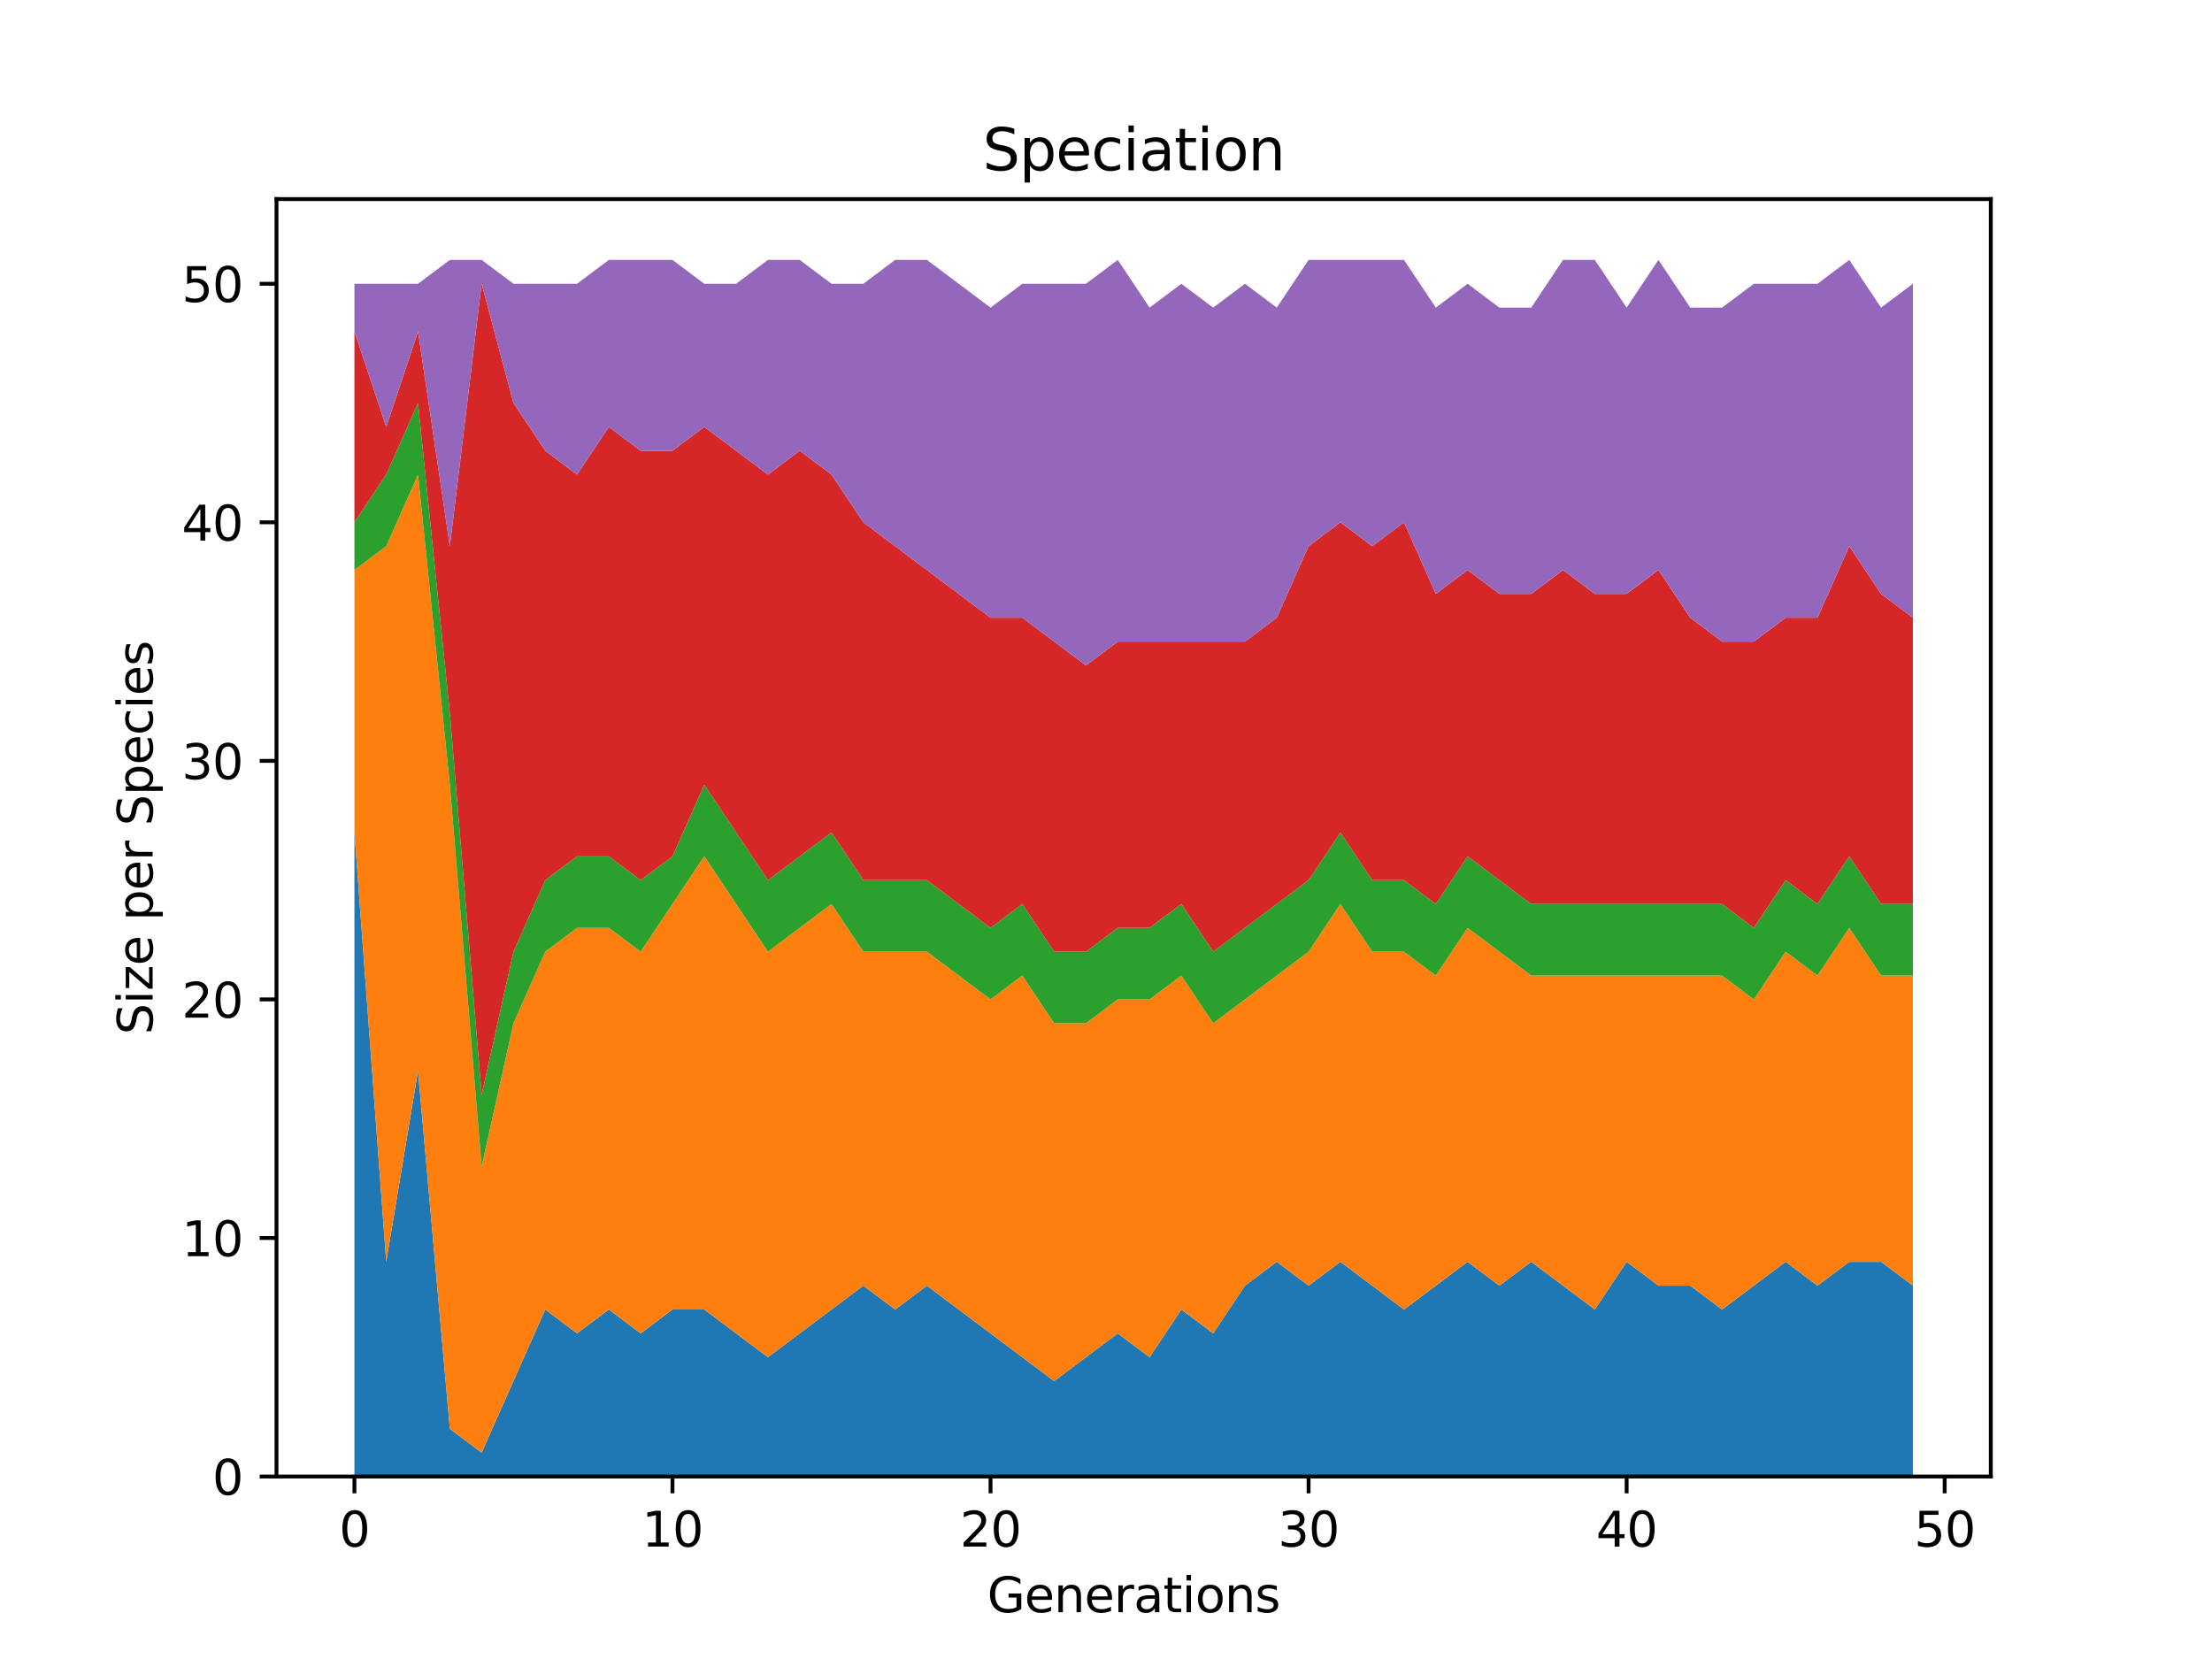 <?xml version="1.0" encoding="utf-8" standalone="no"?>
<!DOCTYPE svg PUBLIC "-//W3C//DTD SVG 1.1//EN"
  "http://www.w3.org/Graphics/SVG/1.1/DTD/svg11.dtd">
<svg height="345.6pt" version="1.1" viewBox="0 0 460.8 345.6" width="460.8pt" xmlns="http://www.w3.org/2000/svg" xmlns:xlink="http://www.w3.org/1999/xlink">
 <defs>
  <style type="text/css">*{stroke-linecap:butt;stroke-linejoin:round;}</style>
 </defs>
 <g id="figure_1">
  <g id="patch_1">
   <path d="M 0 345.6 
L 460.8 345.6 
L 460.8 0 
L 0 0 
z
" style="fill:#ffffff;"/>
  </g>
  <g id="axes_1">
   <g id="patch_2">
    <path d="M 57.6 307.584 
L 414.72 307.584 
L 414.72 41.472 
L 57.6 41.472 
z
" style="fill:#ffffff;"/>
   </g>
   <g id="PolyCollection_1">
    <path clip-path="url(#p7aa27175ab)" d="M 73.833 173.41 
L 73.833 307.584 
L 80.458 307.584 
L 87.084 307.584 
L 93.71 307.584 
L 100.335 307.584 
L 106.961 307.584 
L 113.586 307.584 
L 120.212 307.584 
L 126.838 307.584 
L 133.463 307.584 
L 140.089 307.584 
L 146.714 307.584 
L 153.34 307.584 
L 159.966 307.584 
L 166.591 307.584 
L 173.217 307.584 
L 179.842 307.584 
L 186.468 307.584 
L 193.094 307.584 
L 199.719 307.584 
L 206.345 307.584 
L 212.97 307.584 
L 219.596 307.584 
L 226.222 307.584 
L 232.847 307.584 
L 239.473 307.584 
L 246.098 307.584 
L 252.724 307.584 
L 259.35 307.584 
L 265.975 307.584 
L 272.601 307.584 
L 279.226 307.584 
L 285.852 307.584 
L 292.478 307.584 
L 299.103 307.584 
L 305.729 307.584 
L 312.354 307.584 
L 318.98 307.584 
L 325.606 307.584 
L 332.231 307.584 
L 338.857 307.584 
L 345.482 307.584 
L 352.108 307.584 
L 358.734 307.584 
L 365.359 307.584 
L 371.985 307.584 
L 378.61 307.584 
L 385.236 307.584 
L 391.862 307.584 
L 398.487 307.584 
L 398.487 267.829 
L 398.487 267.829 
L 391.862 262.859 
L 385.236 262.859 
L 378.61 267.829 
L 371.985 262.859 
L 365.359 267.829 
L 358.734 272.798 
L 352.108 267.829 
L 345.482 267.829 
L 338.857 262.859 
L 332.231 272.798 
L 325.606 267.829 
L 318.98 262.859 
L 312.354 267.829 
L 305.729 262.859 
L 299.103 267.829 
L 292.478 272.798 
L 285.852 267.829 
L 279.226 262.859 
L 272.601 267.829 
L 265.975 262.859 
L 259.35 267.829 
L 252.724 277.768 
L 246.098 272.798 
L 239.473 282.737 
L 232.847 277.768 
L 226.222 282.737 
L 219.596 287.706 
L 212.97 282.737 
L 206.345 277.768 
L 199.719 272.798 
L 193.094 267.829 
L 186.468 272.798 
L 179.842 267.829 
L 173.217 272.798 
L 166.591 277.768 
L 159.966 282.737 
L 153.34 277.768 
L 146.714 272.798 
L 140.089 272.798 
L 133.463 277.768 
L 126.838 272.798 
L 120.212 277.768 
L 113.586 272.798 
L 106.961 287.706 
L 100.335 302.615 
L 93.71 297.645 
L 87.084 223.104 
L 80.458 262.859 
L 73.833 173.41 
z
" style="fill:#1f77b4;"/>
   </g>
   <g id="PolyCollection_2">
    <path clip-path="url(#p7aa27175ab)" d="M 73.833 118.746 
L 73.833 173.41 
L 80.458 262.859 
L 87.084 223.104 
L 93.71 297.645 
L 100.335 302.615 
L 106.961 287.706 
L 113.586 272.798 
L 120.212 277.768 
L 126.838 272.798 
L 133.463 277.768 
L 140.089 272.798 
L 146.714 272.798 
L 153.34 277.768 
L 159.966 282.737 
L 166.591 277.768 
L 173.217 272.798 
L 179.842 267.829 
L 186.468 272.798 
L 193.094 267.829 
L 199.719 272.798 
L 206.345 277.768 
L 212.97 282.737 
L 219.596 287.706 
L 226.222 282.737 
L 232.847 277.768 
L 239.473 282.737 
L 246.098 272.798 
L 252.724 277.768 
L 259.35 267.829 
L 265.975 262.859 
L 272.601 267.829 
L 279.226 262.859 
L 285.852 267.829 
L 292.478 272.798 
L 299.103 267.829 
L 305.729 262.859 
L 312.354 267.829 
L 318.98 262.859 
L 325.606 267.829 
L 332.231 272.798 
L 338.857 262.859 
L 345.482 267.829 
L 352.108 267.829 
L 358.734 272.798 
L 365.359 267.829 
L 371.985 262.859 
L 378.61 267.829 
L 385.236 262.859 
L 391.862 262.859 
L 398.487 267.829 
L 398.487 203.226 
L 398.487 203.226 
L 391.862 203.226 
L 385.236 193.288 
L 378.61 203.226 
L 371.985 198.257 
L 365.359 208.196 
L 358.734 203.226 
L 352.108 203.226 
L 345.482 203.226 
L 338.857 203.226 
L 332.231 203.226 
L 325.606 203.226 
L 318.98 203.226 
L 312.354 198.257 
L 305.729 193.288 
L 299.103 203.226 
L 292.478 198.257 
L 285.852 198.257 
L 279.226 188.318 
L 272.601 198.257 
L 265.975 203.226 
L 259.35 208.196 
L 252.724 213.165 
L 246.098 203.226 
L 239.473 208.196 
L 232.847 208.196 
L 226.222 213.165 
L 219.596 213.165 
L 212.97 203.226 
L 206.345 208.196 
L 199.719 203.226 
L 193.094 198.257 
L 186.468 198.257 
L 179.842 198.257 
L 173.217 188.318 
L 166.591 193.288 
L 159.966 198.257 
L 153.34 188.318 
L 146.714 178.379 
L 140.089 188.318 
L 133.463 198.257 
L 126.838 193.288 
L 120.212 193.288 
L 113.586 198.257 
L 106.961 213.165 
L 100.335 242.982 
L 93.71 163.471 
L 87.084 98.869 
L 80.458 113.777 
L 73.833 118.746 
z
" style="fill:#ff7f0e;"/>
   </g>
   <g id="PolyCollection_3">
    <path clip-path="url(#p7aa27175ab)" d="M 73.833 108.808 
L 73.833 118.746 
L 80.458 113.777 
L 87.084 98.869 
L 93.71 163.471 
L 100.335 242.982 
L 106.961 213.165 
L 113.586 198.257 
L 120.212 193.288 
L 126.838 193.288 
L 133.463 198.257 
L 140.089 188.318 
L 146.714 178.379 
L 153.34 188.318 
L 159.966 198.257 
L 166.591 193.288 
L 173.217 188.318 
L 179.842 198.257 
L 186.468 198.257 
L 193.094 198.257 
L 199.719 203.226 
L 206.345 208.196 
L 212.97 203.226 
L 219.596 213.165 
L 226.222 213.165 
L 232.847 208.196 
L 239.473 208.196 
L 246.098 203.226 
L 252.724 213.165 
L 259.35 208.196 
L 265.975 203.226 
L 272.601 198.257 
L 279.226 188.318 
L 285.852 198.257 
L 292.478 198.257 
L 299.103 203.226 
L 305.729 193.288 
L 312.354 198.257 
L 318.98 203.226 
L 325.606 203.226 
L 332.231 203.226 
L 338.857 203.226 
L 345.482 203.226 
L 352.108 203.226 
L 358.734 203.226 
L 365.359 208.196 
L 371.985 198.257 
L 378.61 203.226 
L 385.236 193.288 
L 391.862 203.226 
L 398.487 203.226 
L 398.487 188.318 
L 398.487 188.318 
L 391.862 188.318 
L 385.236 178.379 
L 378.61 188.318 
L 371.985 183.349 
L 365.359 193.288 
L 358.734 188.318 
L 352.108 188.318 
L 345.482 188.318 
L 338.857 188.318 
L 332.231 188.318 
L 325.606 188.318 
L 318.98 188.318 
L 312.354 183.349 
L 305.729 178.379 
L 299.103 188.318 
L 292.478 183.349 
L 285.852 183.349 
L 279.226 173.41 
L 272.601 183.349 
L 265.975 188.318 
L 259.35 193.288 
L 252.724 198.257 
L 246.098 188.318 
L 239.473 193.288 
L 232.847 193.288 
L 226.222 198.257 
L 219.596 198.257 
L 212.97 188.318 
L 206.345 193.288 
L 199.719 188.318 
L 193.094 183.349 
L 186.468 183.349 
L 179.842 183.349 
L 173.217 173.41 
L 166.591 178.379 
L 159.966 183.349 
L 153.34 173.41 
L 146.714 163.471 
L 140.089 178.379 
L 133.463 183.349 
L 126.838 178.379 
L 120.212 178.379 
L 113.586 183.349 
L 106.961 198.257 
L 100.335 228.073 
L 93.71 148.563 
L 87.084 83.96 
L 80.458 98.869 
L 73.833 108.808 
z
" style="fill:#2ca02c;"/>
   </g>
   <g id="PolyCollection_4">
    <path clip-path="url(#p7aa27175ab)" d="M 73.833 69.052 
L 73.833 108.808 
L 80.458 98.869 
L 87.084 83.96 
L 93.71 148.563 
L 100.335 228.073 
L 106.961 198.257 
L 113.586 183.349 
L 120.212 178.379 
L 126.838 178.379 
L 133.463 183.349 
L 140.089 178.379 
L 146.714 163.471 
L 153.34 173.41 
L 159.966 183.349 
L 166.591 178.379 
L 173.217 173.41 
L 179.842 183.349 
L 186.468 183.349 
L 193.094 183.349 
L 199.719 188.318 
L 206.345 193.288 
L 212.97 188.318 
L 219.596 198.257 
L 226.222 198.257 
L 232.847 193.288 
L 239.473 193.288 
L 246.098 188.318 
L 252.724 198.257 
L 259.35 193.288 
L 265.975 188.318 
L 272.601 183.349 
L 279.226 173.41 
L 285.852 183.349 
L 292.478 183.349 
L 299.103 188.318 
L 305.729 178.379 
L 312.354 183.349 
L 318.98 188.318 
L 325.606 188.318 
L 332.231 188.318 
L 338.857 188.318 
L 345.482 188.318 
L 352.108 188.318 
L 358.734 188.318 
L 365.359 193.288 
L 371.985 183.349 
L 378.61 188.318 
L 385.236 178.379 
L 391.862 188.318 
L 398.487 188.318 
L 398.487 128.685 
L 398.487 128.685 
L 391.862 123.716 
L 385.236 113.777 
L 378.61 128.685 
L 371.985 128.685 
L 365.359 133.655 
L 358.734 133.655 
L 352.108 128.685 
L 345.482 118.746 
L 338.857 123.716 
L 332.231 123.716 
L 325.606 118.746 
L 318.98 123.716 
L 312.354 123.716 
L 305.729 118.746 
L 299.103 123.716 
L 292.478 108.808 
L 285.852 113.777 
L 279.226 108.808 
L 272.601 113.777 
L 265.975 128.685 
L 259.35 133.655 
L 252.724 133.655 
L 246.098 133.655 
L 239.473 133.655 
L 232.847 133.655 
L 226.222 138.624 
L 219.596 133.655 
L 212.97 128.685 
L 206.345 128.685 
L 199.719 123.716 
L 193.094 118.746 
L 186.468 113.777 
L 179.842 108.808 
L 173.217 98.869 
L 166.591 93.899 
L 159.966 98.869 
L 153.34 93.899 
L 146.714 88.93 
L 140.089 93.899 
L 133.463 93.899 
L 126.838 88.93 
L 120.212 98.869 
L 113.586 93.899 
L 106.961 83.96 
L 100.335 59.113 
L 93.71 113.777 
L 87.084 69.052 
L 80.458 88.93 
L 73.833 69.052 
z
" style="fill:#d62728;"/>
   </g>
   <g id="PolyCollection_5">
    <path clip-path="url(#p7aa27175ab)" d="M 73.833 59.113 
L 73.833 69.052 
L 80.458 88.93 
L 87.084 69.052 
L 93.71 113.777 
L 100.335 59.113 
L 106.961 83.96 
L 113.586 93.899 
L 120.212 98.869 
L 126.838 88.93 
L 133.463 93.899 
L 140.089 93.899 
L 146.714 88.93 
L 153.34 93.899 
L 159.966 98.869 
L 166.591 93.899 
L 173.217 98.869 
L 179.842 108.808 
L 186.468 113.777 
L 193.094 118.746 
L 199.719 123.716 
L 206.345 128.685 
L 212.97 128.685 
L 219.596 133.655 
L 226.222 138.624 
L 232.847 133.655 
L 239.473 133.655 
L 246.098 133.655 
L 252.724 133.655 
L 259.35 133.655 
L 265.975 128.685 
L 272.601 113.777 
L 279.226 108.808 
L 285.852 113.777 
L 292.478 108.808 
L 299.103 123.716 
L 305.729 118.746 
L 312.354 123.716 
L 318.98 123.716 
L 325.606 118.746 
L 332.231 123.716 
L 338.857 123.716 
L 345.482 118.746 
L 352.108 128.685 
L 358.734 133.655 
L 365.359 133.655 
L 371.985 128.685 
L 378.61 128.685 
L 385.236 113.777 
L 391.862 123.716 
L 398.487 128.685 
L 398.487 59.113 
L 398.487 59.113 
L 391.862 64.083 
L 385.236 54.144 
L 378.61 59.113 
L 371.985 59.113 
L 365.359 59.113 
L 358.734 64.083 
L 352.108 64.083 
L 345.482 54.144 
L 338.857 64.083 
L 332.231 54.144 
L 325.606 54.144 
L 318.98 64.083 
L 312.354 64.083 
L 305.729 59.113 
L 299.103 64.083 
L 292.478 54.144 
L 285.852 54.144 
L 279.226 54.144 
L 272.601 54.144 
L 265.975 64.083 
L 259.35 59.113 
L 252.724 64.083 
L 246.098 59.113 
L 239.473 64.083 
L 232.847 54.144 
L 226.222 59.113 
L 219.596 59.113 
L 212.97 59.113 
L 206.345 64.083 
L 199.719 59.113 
L 193.094 54.144 
L 186.468 54.144 
L 179.842 59.113 
L 173.217 59.113 
L 166.591 54.144 
L 159.966 54.144 
L 153.34 59.113 
L 146.714 59.113 
L 140.089 54.144 
L 133.463 54.144 
L 126.838 54.144 
L 120.212 59.113 
L 113.586 59.113 
L 106.961 59.113 
L 100.335 54.144 
L 93.71 54.144 
L 87.084 59.113 
L 80.458 59.113 
L 73.833 59.113 
z
" style="fill:#9467bd;"/>
   </g>
   <g id="matplotlib.axis_1">
    <g id="xtick_1">
     <g id="line2d_1">
      <defs>
       <path d="M 0 0 
L 0 3.5 
" id="m52cbc120c0" style="stroke:#000000;stroke-width:0.8;"/>
      </defs>
      <g>
       <use style="stroke:#000000;stroke-width:0.8;" x="73.833" xlink:href="#m52cbc120c0" y="307.584"/>
      </g>
     </g>
     <g id="text_1">
      <!-- 0 -->
      <g transform="translate(70.651 322.182)scale(0.1 -0.1)">
       <defs>
        <path d="M 2034 4250 
Q 1547 4250 1301 3770 
Q 1056 3291 1056 2328 
Q 1056 1369 1301 889 
Q 1547 409 2034 409 
Q 2525 409 2770 889 
Q 3016 1369 3016 2328 
Q 3016 3291 2770 3770 
Q 2525 4250 2034 4250 
z
M 2034 4750 
Q 2819 4750 3233 4129 
Q 3647 3509 3647 2328 
Q 3647 1150 3233 529 
Q 2819 -91 2034 -91 
Q 1250 -91 836 529 
Q 422 1150 422 2328 
Q 422 3509 836 4129 
Q 1250 4750 2034 4750 
z
" id="DejaVuSans-30" transform="scale(0.016)"/>
       </defs>
       <use xlink:href="#DejaVuSans-30"/>
      </g>
     </g>
    </g>
    <g id="xtick_2">
     <g id="line2d_2">
      <g>
       <use style="stroke:#000000;stroke-width:0.8;" x="140.089" xlink:href="#m52cbc120c0" y="307.584"/>
      </g>
     </g>
     <g id="text_2">
      <!-- 10 -->
      <g transform="translate(133.726 322.182)scale(0.1 -0.1)">
       <defs>
        <path d="M 794 531 
L 1825 531 
L 1825 4091 
L 703 3866 
L 703 4441 
L 1819 4666 
L 2450 4666 
L 2450 531 
L 3481 531 
L 3481 0 
L 794 0 
L 794 531 
z
" id="DejaVuSans-31" transform="scale(0.016)"/>
       </defs>
       <use xlink:href="#DejaVuSans-31"/>
       <use x="63.623" xlink:href="#DejaVuSans-30"/>
      </g>
     </g>
    </g>
    <g id="xtick_3">
     <g id="line2d_3">
      <g>
       <use style="stroke:#000000;stroke-width:0.8;" x="206.345" xlink:href="#m52cbc120c0" y="307.584"/>
      </g>
     </g>
     <g id="text_3">
      <!-- 20 -->
      <g transform="translate(199.982 322.182)scale(0.1 -0.1)">
       <defs>
        <path d="M 1228 531 
L 3431 531 
L 3431 0 
L 469 0 
L 469 531 
Q 828 903 1448 1529 
Q 2069 2156 2228 2338 
Q 2531 2678 2651 2914 
Q 2772 3150 2772 3378 
Q 2772 3750 2511 3984 
Q 2250 4219 1831 4219 
Q 1534 4219 1204 4116 
Q 875 4013 500 3803 
L 500 4441 
Q 881 4594 1212 4672 
Q 1544 4750 1819 4750 
Q 2544 4750 2975 4387 
Q 3406 4025 3406 3419 
Q 3406 3131 3298 2873 
Q 3191 2616 2906 2266 
Q 2828 2175 2409 1742 
Q 1991 1309 1228 531 
z
" id="DejaVuSans-32" transform="scale(0.016)"/>
       </defs>
       <use xlink:href="#DejaVuSans-32"/>
       <use x="63.623" xlink:href="#DejaVuSans-30"/>
      </g>
     </g>
    </g>
    <g id="xtick_4">
     <g id="line2d_4">
      <g>
       <use style="stroke:#000000;stroke-width:0.8;" x="272.601" xlink:href="#m52cbc120c0" y="307.584"/>
      </g>
     </g>
     <g id="text_4">
      <!-- 30 -->
      <g transform="translate(266.238 322.182)scale(0.1 -0.1)">
       <defs>
        <path d="M 2597 2516 
Q 3050 2419 3304 2112 
Q 3559 1806 3559 1356 
Q 3559 666 3084 287 
Q 2609 -91 1734 -91 
Q 1441 -91 1130 -33 
Q 819 25 488 141 
L 488 750 
Q 750 597 1062 519 
Q 1375 441 1716 441 
Q 2309 441 2620 675 
Q 2931 909 2931 1356 
Q 2931 1769 2642 2001 
Q 2353 2234 1838 2234 
L 1294 2234 
L 1294 2753 
L 1863 2753 
Q 2328 2753 2575 2939 
Q 2822 3125 2822 3475 
Q 2822 3834 2567 4026 
Q 2313 4219 1838 4219 
Q 1578 4219 1281 4162 
Q 984 4106 628 3988 
L 628 4550 
Q 988 4650 1302 4700 
Q 1616 4750 1894 4750 
Q 2613 4750 3031 4423 
Q 3450 4097 3450 3541 
Q 3450 3153 3228 2886 
Q 3006 2619 2597 2516 
z
" id="DejaVuSans-33" transform="scale(0.016)"/>
       </defs>
       <use xlink:href="#DejaVuSans-33"/>
       <use x="63.623" xlink:href="#DejaVuSans-30"/>
      </g>
     </g>
    </g>
    <g id="xtick_5">
     <g id="line2d_5">
      <g>
       <use style="stroke:#000000;stroke-width:0.8;" x="338.857" xlink:href="#m52cbc120c0" y="307.584"/>
      </g>
     </g>
     <g id="text_5">
      <!-- 40 -->
      <g transform="translate(332.494 322.182)scale(0.1 -0.1)">
       <defs>
        <path d="M 2419 4116 
L 825 1625 
L 2419 1625 
L 2419 4116 
z
M 2253 4666 
L 3047 4666 
L 3047 1625 
L 3713 1625 
L 3713 1100 
L 3047 1100 
L 3047 0 
L 2419 0 
L 2419 1100 
L 313 1100 
L 313 1709 
L 2253 4666 
z
" id="DejaVuSans-34" transform="scale(0.016)"/>
       </defs>
       <use xlink:href="#DejaVuSans-34"/>
       <use x="63.623" xlink:href="#DejaVuSans-30"/>
      </g>
     </g>
    </g>
    <g id="xtick_6">
     <g id="line2d_6">
      <g>
       <use style="stroke:#000000;stroke-width:0.8;" x="405.113" xlink:href="#m52cbc120c0" y="307.584"/>
      </g>
     </g>
     <g id="text_6">
      <!-- 50 -->
      <g transform="translate(398.75 322.182)scale(0.1 -0.1)">
       <defs>
        <path d="M 691 4666 
L 3169 4666 
L 3169 4134 
L 1269 4134 
L 1269 2991 
Q 1406 3038 1543 3061 
Q 1681 3084 1819 3084 
Q 2600 3084 3056 2656 
Q 3513 2228 3513 1497 
Q 3513 744 3044 326 
Q 2575 -91 1722 -91 
Q 1428 -91 1123 -41 
Q 819 9 494 109 
L 494 744 
Q 775 591 1075 516 
Q 1375 441 1709 441 
Q 2250 441 2565 725 
Q 2881 1009 2881 1497 
Q 2881 1984 2565 2268 
Q 2250 2553 1709 2553 
Q 1456 2553 1204 2497 
Q 953 2441 691 2322 
L 691 4666 
z
" id="DejaVuSans-35" transform="scale(0.016)"/>
       </defs>
       <use xlink:href="#DejaVuSans-35"/>
       <use x="63.623" xlink:href="#DejaVuSans-30"/>
      </g>
     </g>
    </g>
    <g id="text_7">
     <!-- Generations -->
     <g transform="translate(205.662 335.861)scale(0.1 -0.1)">
      <defs>
       <path d="M 3809 666 
L 3809 1919 
L 2778 1919 
L 2778 2438 
L 4434 2438 
L 4434 434 
Q 4069 175 3628 42 
Q 3188 -91 2688 -91 
Q 1594 -91 976 548 
Q 359 1188 359 2328 
Q 359 3472 976 4111 
Q 1594 4750 2688 4750 
Q 3144 4750 3555 4637 
Q 3966 4525 4313 4306 
L 4313 3634 
Q 3963 3931 3569 4081 
Q 3175 4231 2741 4231 
Q 1884 4231 1454 3753 
Q 1025 3275 1025 2328 
Q 1025 1384 1454 906 
Q 1884 428 2741 428 
Q 3075 428 3337 486 
Q 3600 544 3809 666 
z
" id="DejaVuSans-47" transform="scale(0.016)"/>
       <path d="M 3597 1894 
L 3597 1613 
L 953 1613 
Q 991 1019 1311 708 
Q 1631 397 2203 397 
Q 2534 397 2845 478 
Q 3156 559 3463 722 
L 3463 178 
Q 3153 47 2828 -22 
Q 2503 -91 2169 -91 
Q 1331 -91 842 396 
Q 353 884 353 1716 
Q 353 2575 817 3079 
Q 1281 3584 2069 3584 
Q 2775 3584 3186 3129 
Q 3597 2675 3597 1894 
z
M 3022 2063 
Q 3016 2534 2758 2815 
Q 2500 3097 2075 3097 
Q 1594 3097 1305 2825 
Q 1016 2553 972 2059 
L 3022 2063 
z
" id="DejaVuSans-65" transform="scale(0.016)"/>
       <path d="M 3513 2113 
L 3513 0 
L 2938 0 
L 2938 2094 
Q 2938 2591 2744 2837 
Q 2550 3084 2163 3084 
Q 1697 3084 1428 2787 
Q 1159 2491 1159 1978 
L 1159 0 
L 581 0 
L 581 3500 
L 1159 3500 
L 1159 2956 
Q 1366 3272 1645 3428 
Q 1925 3584 2291 3584 
Q 2894 3584 3203 3211 
Q 3513 2838 3513 2113 
z
" id="DejaVuSans-6e" transform="scale(0.016)"/>
       <path d="M 2631 2963 
Q 2534 3019 2420 3045 
Q 2306 3072 2169 3072 
Q 1681 3072 1420 2755 
Q 1159 2438 1159 1844 
L 1159 0 
L 581 0 
L 581 3500 
L 1159 3500 
L 1159 2956 
Q 1341 3275 1631 3429 
Q 1922 3584 2338 3584 
Q 2397 3584 2469 3576 
Q 2541 3569 2628 3553 
L 2631 2963 
z
" id="DejaVuSans-72" transform="scale(0.016)"/>
       <path d="M 2194 1759 
Q 1497 1759 1228 1600 
Q 959 1441 959 1056 
Q 959 750 1161 570 
Q 1363 391 1709 391 
Q 2188 391 2477 730 
Q 2766 1069 2766 1631 
L 2766 1759 
L 2194 1759 
z
M 3341 1997 
L 3341 0 
L 2766 0 
L 2766 531 
Q 2569 213 2275 61 
Q 1981 -91 1556 -91 
Q 1019 -91 701 211 
Q 384 513 384 1019 
Q 384 1609 779 1909 
Q 1175 2209 1959 2209 
L 2766 2209 
L 2766 2266 
Q 2766 2663 2505 2880 
Q 2244 3097 1772 3097 
Q 1472 3097 1187 3025 
Q 903 2953 641 2809 
L 641 3341 
Q 956 3463 1253 3523 
Q 1550 3584 1831 3584 
Q 2591 3584 2966 3190 
Q 3341 2797 3341 1997 
z
" id="DejaVuSans-61" transform="scale(0.016)"/>
       <path d="M 1172 4494 
L 1172 3500 
L 2356 3500 
L 2356 3053 
L 1172 3053 
L 1172 1153 
Q 1172 725 1289 603 
Q 1406 481 1766 481 
L 2356 481 
L 2356 0 
L 1766 0 
Q 1100 0 847 248 
Q 594 497 594 1153 
L 594 3053 
L 172 3053 
L 172 3500 
L 594 3500 
L 594 4494 
L 1172 4494 
z
" id="DejaVuSans-74" transform="scale(0.016)"/>
       <path d="M 603 3500 
L 1178 3500 
L 1178 0 
L 603 0 
L 603 3500 
z
M 603 4863 
L 1178 4863 
L 1178 4134 
L 603 4134 
L 603 4863 
z
" id="DejaVuSans-69" transform="scale(0.016)"/>
       <path d="M 1959 3097 
Q 1497 3097 1228 2736 
Q 959 2375 959 1747 
Q 959 1119 1226 758 
Q 1494 397 1959 397 
Q 2419 397 2687 759 
Q 2956 1122 2956 1747 
Q 2956 2369 2687 2733 
Q 2419 3097 1959 3097 
z
M 1959 3584 
Q 2709 3584 3137 3096 
Q 3566 2609 3566 1747 
Q 3566 888 3137 398 
Q 2709 -91 1959 -91 
Q 1206 -91 779 398 
Q 353 888 353 1747 
Q 353 2609 779 3096 
Q 1206 3584 1959 3584 
z
" id="DejaVuSans-6f" transform="scale(0.016)"/>
       <path d="M 2834 3397 
L 2834 2853 
Q 2591 2978 2328 3040 
Q 2066 3103 1784 3103 
Q 1356 3103 1142 2972 
Q 928 2841 928 2578 
Q 928 2378 1081 2264 
Q 1234 2150 1697 2047 
L 1894 2003 
Q 2506 1872 2764 1633 
Q 3022 1394 3022 966 
Q 3022 478 2636 193 
Q 2250 -91 1575 -91 
Q 1294 -91 989 -36 
Q 684 19 347 128 
L 347 722 
Q 666 556 975 473 
Q 1284 391 1588 391 
Q 1994 391 2212 530 
Q 2431 669 2431 922 
Q 2431 1156 2273 1281 
Q 2116 1406 1581 1522 
L 1381 1569 
Q 847 1681 609 1914 
Q 372 2147 372 2553 
Q 372 3047 722 3315 
Q 1072 3584 1716 3584 
Q 2034 3584 2315 3537 
Q 2597 3491 2834 3397 
z
" id="DejaVuSans-73" transform="scale(0.016)"/>
      </defs>
      <use xlink:href="#DejaVuSans-47"/>
      <use x="77.49" xlink:href="#DejaVuSans-65"/>
      <use x="139.014" xlink:href="#DejaVuSans-6e"/>
      <use x="202.393" xlink:href="#DejaVuSans-65"/>
      <use x="263.916" xlink:href="#DejaVuSans-72"/>
      <use x="305.029" xlink:href="#DejaVuSans-61"/>
      <use x="366.309" xlink:href="#DejaVuSans-74"/>
      <use x="405.518" xlink:href="#DejaVuSans-69"/>
      <use x="433.301" xlink:href="#DejaVuSans-6f"/>
      <use x="494.482" xlink:href="#DejaVuSans-6e"/>
      <use x="557.861" xlink:href="#DejaVuSans-73"/>
     </g>
    </g>
   </g>
   <g id="matplotlib.axis_2">
    <g id="ytick_1">
     <g id="line2d_7">
      <defs>
       <path d="M 0 0 
L -3.5 0 
" id="mc71117eb0d" style="stroke:#000000;stroke-width:0.8;"/>
      </defs>
      <g>
       <use style="stroke:#000000;stroke-width:0.8;" x="57.6" xlink:href="#mc71117eb0d" y="307.584"/>
      </g>
     </g>
     <g id="text_8">
      <!-- 0 -->
      <g transform="translate(44.237 311.383)scale(0.1 -0.1)">
       <use xlink:href="#DejaVuSans-30"/>
      </g>
     </g>
    </g>
    <g id="ytick_2">
     <g id="line2d_8">
      <g>
       <use style="stroke:#000000;stroke-width:0.8;" x="57.6" xlink:href="#mc71117eb0d" y="257.89"/>
      </g>
     </g>
     <g id="text_9">
      <!-- 10 -->
      <g transform="translate(37.875 261.689)scale(0.1 -0.1)">
       <use xlink:href="#DejaVuSans-31"/>
       <use x="63.623" xlink:href="#DejaVuSans-30"/>
      </g>
     </g>
    </g>
    <g id="ytick_3">
     <g id="line2d_9">
      <g>
       <use style="stroke:#000000;stroke-width:0.8;" x="57.6" xlink:href="#mc71117eb0d" y="208.196"/>
      </g>
     </g>
     <g id="text_10">
      <!-- 20 -->
      <g transform="translate(37.875 211.995)scale(0.1 -0.1)">
       <use xlink:href="#DejaVuSans-32"/>
       <use x="63.623" xlink:href="#DejaVuSans-30"/>
      </g>
     </g>
    </g>
    <g id="ytick_4">
     <g id="line2d_10">
      <g>
       <use style="stroke:#000000;stroke-width:0.8;" x="57.6" xlink:href="#mc71117eb0d" y="158.502"/>
      </g>
     </g>
     <g id="text_11">
      <!-- 30 -->
      <g transform="translate(37.875 162.301)scale(0.1 -0.1)">
       <use xlink:href="#DejaVuSans-33"/>
       <use x="63.623" xlink:href="#DejaVuSans-30"/>
      </g>
     </g>
    </g>
    <g id="ytick_5">
     <g id="line2d_11">
      <g>
       <use style="stroke:#000000;stroke-width:0.8;" x="57.6" xlink:href="#mc71117eb0d" y="108.808"/>
      </g>
     </g>
     <g id="text_12">
      <!-- 40 -->
      <g transform="translate(37.875 112.607)scale(0.1 -0.1)">
       <use xlink:href="#DejaVuSans-34"/>
       <use x="63.623" xlink:href="#DejaVuSans-30"/>
      </g>
     </g>
    </g>
    <g id="ytick_6">
     <g id="line2d_12">
      <g>
       <use style="stroke:#000000;stroke-width:0.8;" x="57.6" xlink:href="#mc71117eb0d" y="59.113"/>
      </g>
     </g>
     <g id="text_13">
      <!-- 50 -->
      <g transform="translate(37.875 62.913)scale(0.1 -0.1)">
       <use xlink:href="#DejaVuSans-35"/>
       <use x="63.623" xlink:href="#DejaVuSans-30"/>
      </g>
     </g>
    </g>
    <g id="text_14">
     <!-- Size per Species -->
     <g transform="translate(31.795 215.521)rotate(-90)scale(0.1 -0.1)">
      <defs>
       <path d="M 3425 4513 
L 3425 3897 
Q 3066 4069 2747 4153 
Q 2428 4238 2131 4238 
Q 1616 4238 1336 4038 
Q 1056 3838 1056 3469 
Q 1056 3159 1242 3001 
Q 1428 2844 1947 2747 
L 2328 2669 
Q 3034 2534 3370 2195 
Q 3706 1856 3706 1288 
Q 3706 609 3251 259 
Q 2797 -91 1919 -91 
Q 1588 -91 1214 -16 
Q 841 59 441 206 
L 441 856 
Q 825 641 1194 531 
Q 1563 422 1919 422 
Q 2459 422 2753 634 
Q 3047 847 3047 1241 
Q 3047 1584 2836 1778 
Q 2625 1972 2144 2069 
L 1759 2144 
Q 1053 2284 737 2584 
Q 422 2884 422 3419 
Q 422 4038 858 4394 
Q 1294 4750 2059 4750 
Q 2388 4750 2728 4690 
Q 3069 4631 3425 4513 
z
" id="DejaVuSans-53" transform="scale(0.016)"/>
       <path d="M 353 3500 
L 3084 3500 
L 3084 2975 
L 922 459 
L 3084 459 
L 3084 0 
L 275 0 
L 275 525 
L 2438 3041 
L 353 3041 
L 353 3500 
z
" id="DejaVuSans-7a" transform="scale(0.016)"/>
       <path id="DejaVuSans-20" transform="scale(0.016)"/>
       <path d="M 1159 525 
L 1159 -1331 
L 581 -1331 
L 581 3500 
L 1159 3500 
L 1159 2969 
Q 1341 3281 1617 3432 
Q 1894 3584 2278 3584 
Q 2916 3584 3314 3078 
Q 3713 2572 3713 1747 
Q 3713 922 3314 415 
Q 2916 -91 2278 -91 
Q 1894 -91 1617 61 
Q 1341 213 1159 525 
z
M 3116 1747 
Q 3116 2381 2855 2742 
Q 2594 3103 2138 3103 
Q 1681 3103 1420 2742 
Q 1159 2381 1159 1747 
Q 1159 1113 1420 752 
Q 1681 391 2138 391 
Q 2594 391 2855 752 
Q 3116 1113 3116 1747 
z
" id="DejaVuSans-70" transform="scale(0.016)"/>
       <path d="M 3122 3366 
L 3122 2828 
Q 2878 2963 2633 3030 
Q 2388 3097 2138 3097 
Q 1578 3097 1268 2742 
Q 959 2388 959 1747 
Q 959 1106 1268 751 
Q 1578 397 2138 397 
Q 2388 397 2633 464 
Q 2878 531 3122 666 
L 3122 134 
Q 2881 22 2623 -34 
Q 2366 -91 2075 -91 
Q 1284 -91 818 406 
Q 353 903 353 1747 
Q 353 2603 823 3093 
Q 1294 3584 2113 3584 
Q 2378 3584 2631 3529 
Q 2884 3475 3122 3366 
z
" id="DejaVuSans-63" transform="scale(0.016)"/>
      </defs>
      <use xlink:href="#DejaVuSans-53"/>
      <use x="63.477" xlink:href="#DejaVuSans-69"/>
      <use x="91.26" xlink:href="#DejaVuSans-7a"/>
      <use x="143.75" xlink:href="#DejaVuSans-65"/>
      <use x="205.273" xlink:href="#DejaVuSans-20"/>
      <use x="237.061" xlink:href="#DejaVuSans-70"/>
      <use x="300.537" xlink:href="#DejaVuSans-65"/>
      <use x="362.061" xlink:href="#DejaVuSans-72"/>
      <use x="403.174" xlink:href="#DejaVuSans-20"/>
      <use x="434.961" xlink:href="#DejaVuSans-53"/>
      <use x="498.438" xlink:href="#DejaVuSans-70"/>
      <use x="561.914" xlink:href="#DejaVuSans-65"/>
      <use x="623.438" xlink:href="#DejaVuSans-63"/>
      <use x="678.418" xlink:href="#DejaVuSans-69"/>
      <use x="706.201" xlink:href="#DejaVuSans-65"/>
      <use x="767.725" xlink:href="#DejaVuSans-73"/>
     </g>
    </g>
   </g>
   <g id="patch_3">
    <path d="M 57.6 307.584 
L 57.6 41.472 
" style="fill:none;stroke:#000000;stroke-linecap:square;stroke-linejoin:miter;stroke-width:0.8;"/>
   </g>
   <g id="patch_4">
    <path d="M 414.72 307.584 
L 414.72 41.472 
" style="fill:none;stroke:#000000;stroke-linecap:square;stroke-linejoin:miter;stroke-width:0.8;"/>
   </g>
   <g id="patch_5">
    <path d="M 57.6 307.584 
L 414.72 307.584 
" style="fill:none;stroke:#000000;stroke-linecap:square;stroke-linejoin:miter;stroke-width:0.8;"/>
   </g>
   <g id="patch_6">
    <path d="M 57.6 41.472 
L 414.72 41.472 
" style="fill:none;stroke:#000000;stroke-linecap:square;stroke-linejoin:miter;stroke-width:0.8;"/>
   </g>
   <g id="text_15">
    <!-- Speciation -->
    <g transform="translate(204.714 35.472)scale(0.12 -0.12)">
     <use xlink:href="#DejaVuSans-53"/>
     <use x="63.477" xlink:href="#DejaVuSans-70"/>
     <use x="126.953" xlink:href="#DejaVuSans-65"/>
     <use x="188.477" xlink:href="#DejaVuSans-63"/>
     <use x="243.457" xlink:href="#DejaVuSans-69"/>
     <use x="271.24" xlink:href="#DejaVuSans-61"/>
     <use x="332.52" xlink:href="#DejaVuSans-74"/>
     <use x="371.729" xlink:href="#DejaVuSans-69"/>
     <use x="399.512" xlink:href="#DejaVuSans-6f"/>
     <use x="460.693" xlink:href="#DejaVuSans-6e"/>
    </g>
   </g>
  </g>
 </g>
 <defs>
  <clipPath id="p7aa27175ab">
   <rect height="266.112" width="357.12" x="57.6" y="41.472"/>
  </clipPath>
 </defs>
</svg>
